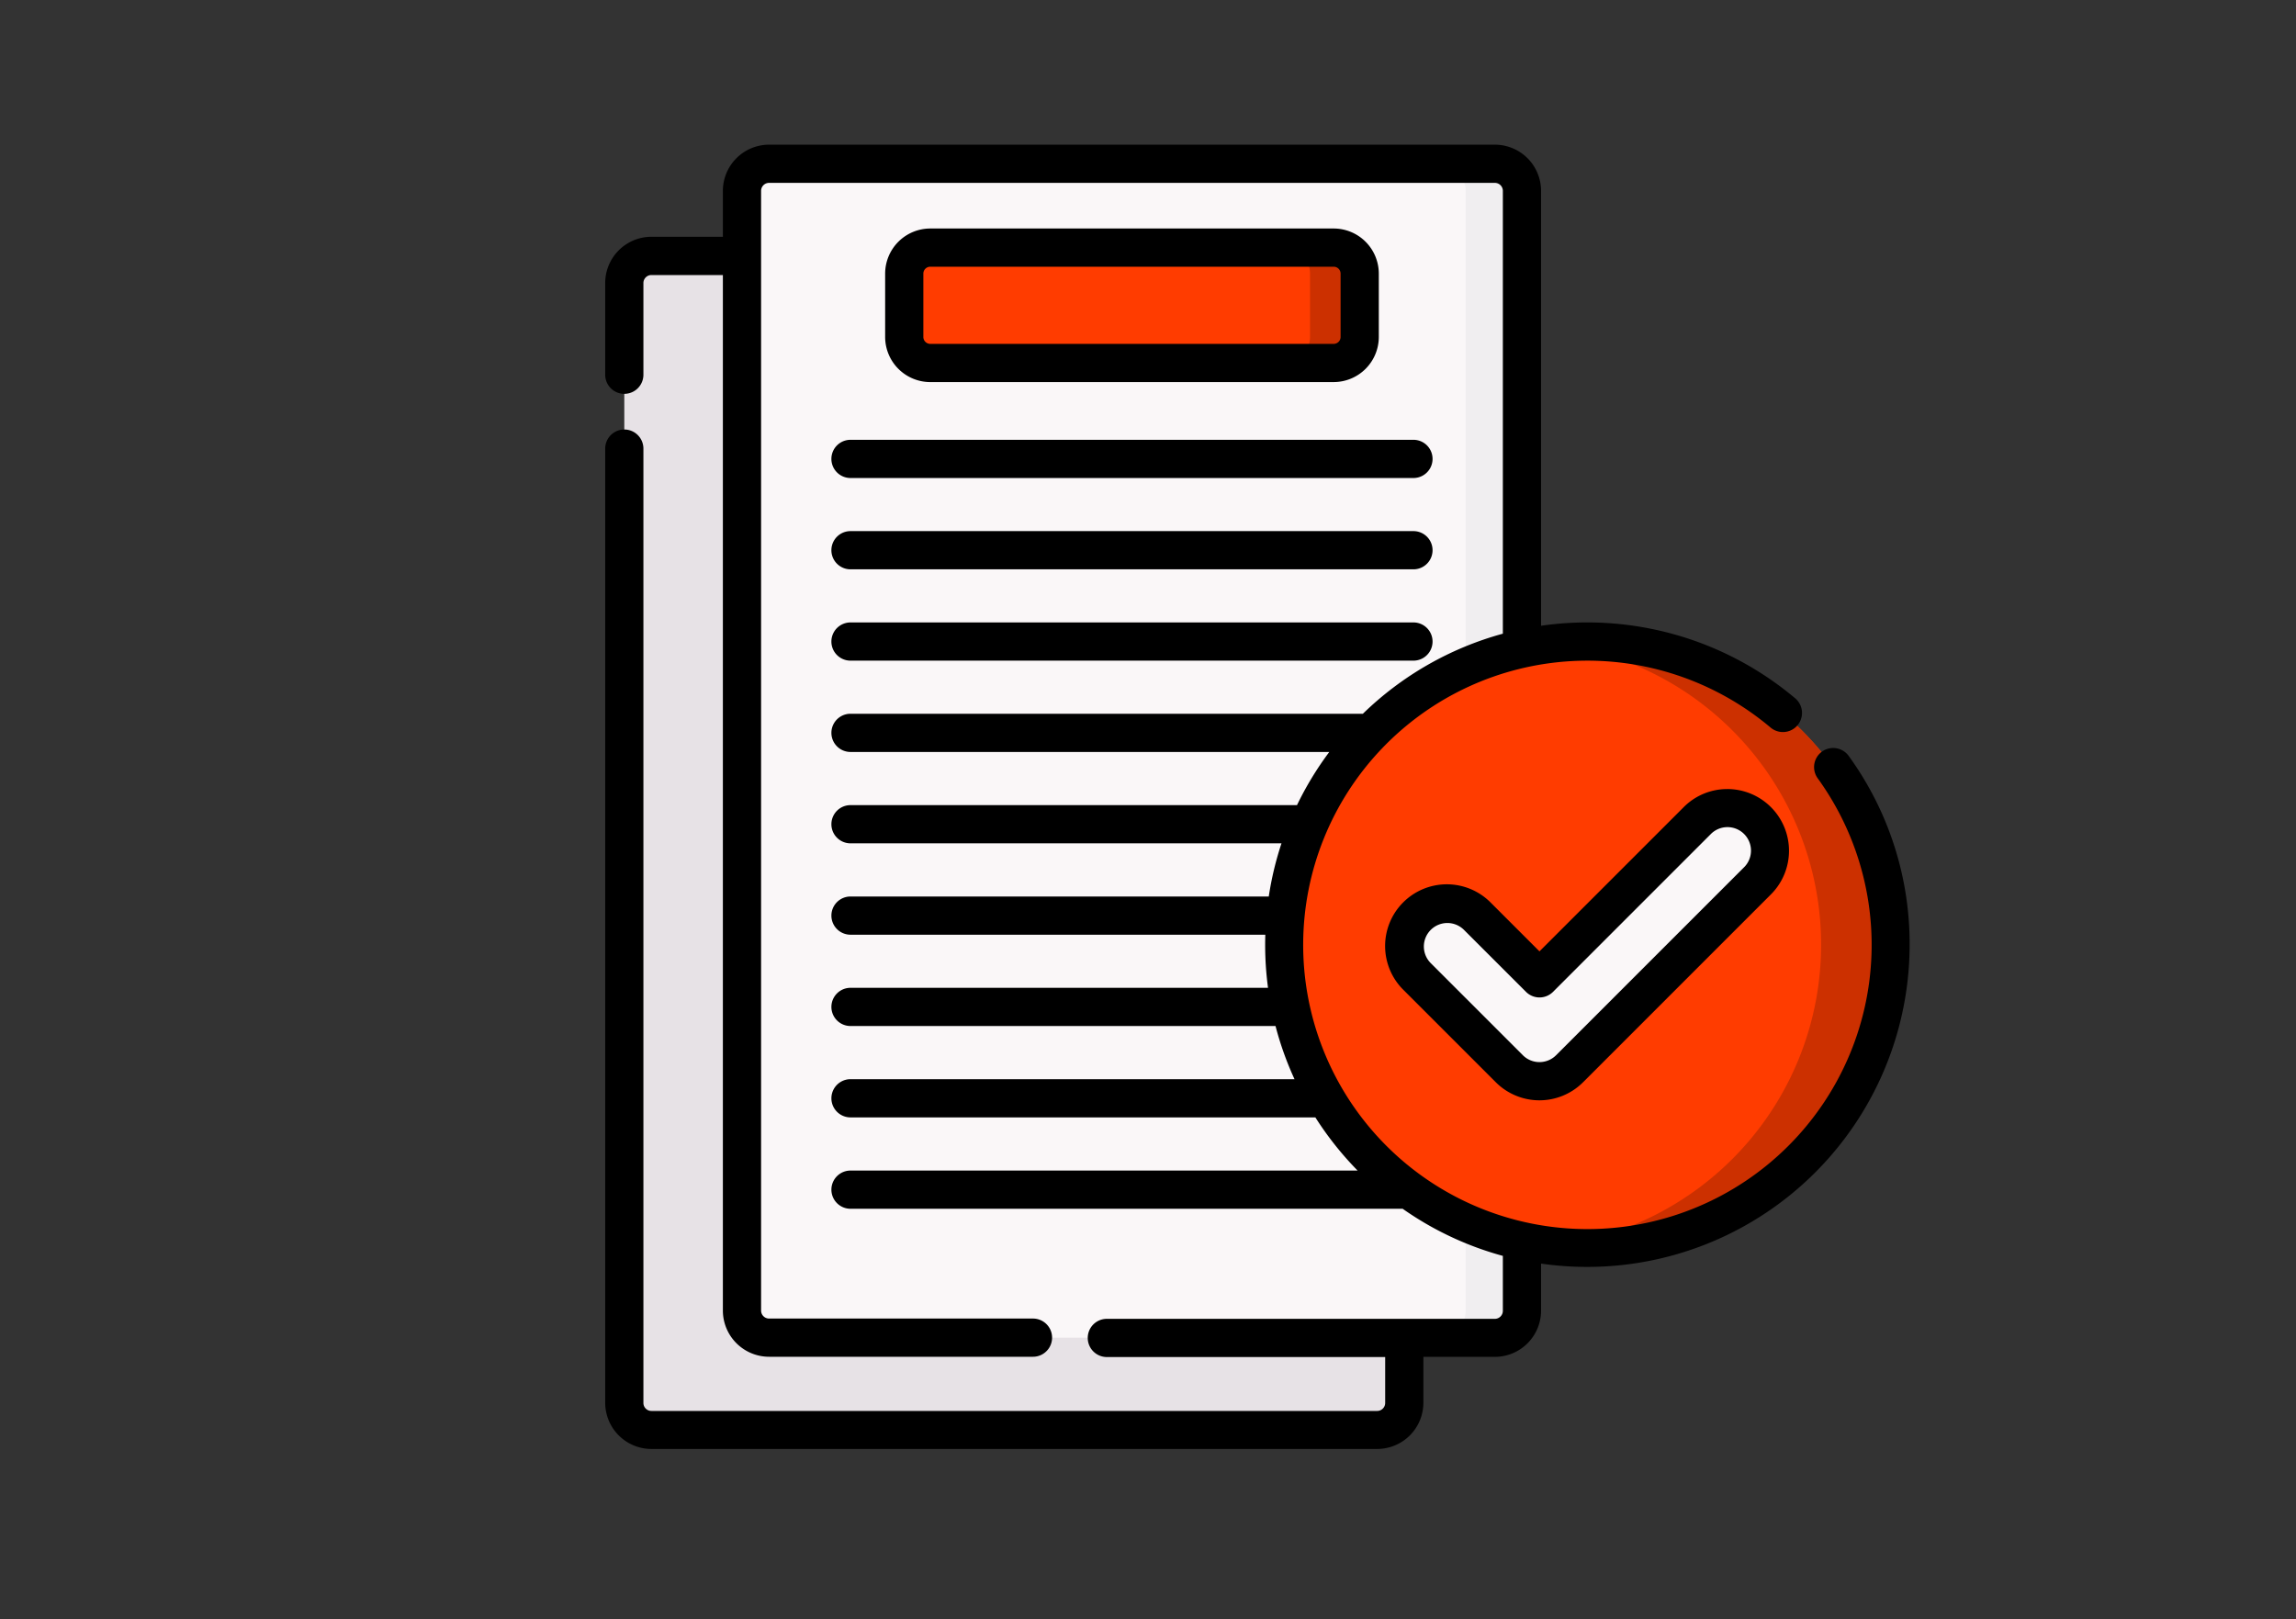 <svg xmlns="http://www.w3.org/2000/svg" xmlns:xlink="http://www.w3.org/1999/xlink" width="190" height="134" viewBox="0 0 190 134">
  <rect x="0" y="0" width="190" height="134" fill="#333333" stroke="none"/>
  <defs>
    <clipPath id="clip-path">
      <rect id="Rectángulo_339855" data-name="Rectángulo 339855" width="190" height="134" fill="#fff" stroke="#707070" stroke-width="1"/>
    </clipPath>
  </defs>
  <g id="Enmascarar_grupo_91" data-name="Enmascarar grupo 91" clip-path="url(#clip-path)">
    <g id="hecho_1_" data-name="hecho(1)" transform="translate(50.082 11.958)">
      <g id="Grupo_953664" data-name="Grupo 953664" transform="translate(1.581 1.596)">
        <path id="Trazado_637227" data-name="Trazado 637227" d="M69.8,140.846H9.742A2.242,2.242,0,0,1,7.5,138.6V45.934a2.242,2.242,0,0,1,2.242-2.242H69.8a2.242,2.242,0,0,1,2.242,2.242V138.6A2.242,2.242,0,0,1,69.8,140.846Z" transform="translate(-7.5 -36.065)" fill="#e7e2e6"/>
        <path id="Trazado_637228" data-name="Trazado 637228" d="M115.993,104.669H55.932a2.242,2.242,0,0,1-2.242-2.242V9.757a2.242,2.242,0,0,1,2.242-2.242h60.061a2.242,2.242,0,0,1,2.242,2.242v92.67A2.242,2.242,0,0,1,115.993,104.669Z" transform="translate(-43.952 -7.515)" fill="#faf7f8"/>
        <path id="Trazado_637229" data-name="Trazado 637229" d="M331.768,7.515h-4.659a2.242,2.242,0,0,1,2.242,2.242v92.67a2.242,2.242,0,0,1-2.242,2.242h4.659a2.242,2.242,0,0,0,2.242-2.242V9.757a2.242,2.242,0,0,0-2.242-2.242Z" transform="translate(-259.727 -7.515)" fill="#f0eef0"/>
        <path id="Trazado_637230" data-name="Trazado 637230" d="M152.918,49.972H119.537a2.154,2.154,0,0,1-2.154-2.154V42.58a2.154,2.154,0,0,1,2.154-2.154h33.381a2.154,2.154,0,0,1,2.154,2.154v5.239A2.154,2.154,0,0,1,152.918,49.972Z" transform="translate(-94.217 -33.487)" fill="#ff3c00"/>
        <path id="Trazado_637231" data-name="Trazado 637231" d="M270.55,40.426h-4.11a2.154,2.154,0,0,1,2.154,2.154v5.239a2.154,2.154,0,0,1-2.154,2.154h4.11a2.154,2.154,0,0,0,2.154-2.154V42.58A2.154,2.154,0,0,0,270.55,40.426Z" transform="translate(-211.849 -33.487)" fill="#cc3000"/>
        <circle id="Elipse_7823" data-name="Elipse 7823" cx="25.087" cy="25.087" r="25.087" transform="translate(54.613 39.54)" fill="#ff3c00"/>
        <path id="Trazado_637232" data-name="Trazado 637232" d="M374.783,195.062a25.346,25.346,0,0,0-2.873.165,25.088,25.088,0,0,1,0,49.845,25.342,25.342,0,0,0,2.873.165,25.087,25.087,0,0,0,0-50.175Z" transform="translate(-295.083 -155.522)" fill="#cc3000"/>
        <g id="Grupo_953663" data-name="Grupo 953663" transform="translate(64.597 53.328)">
          <path id="Trazado_637233" data-name="Trazado 637233" d="M325.035,283.062a3.514,3.514,0,0,1-2.493-1.033l-7.608-7.608a3.526,3.526,0,1,1,4.987-4.987l5.114,5.114L338.086,261.5a3.526,3.526,0,1,1,4.987,4.987l-15.545,15.545A3.516,3.516,0,0,1,325.035,283.062Z" transform="translate(-313.9 -260.464)" fill="#faf7f8"/>
        </g>
      </g>
      <g id="Grupo_953665" data-name="Grupo 953665" transform="translate(0 0.015)">
        <path id="Trazado_637234" data-name="Trazado 637234" d="M147,45.634a3.739,3.739,0,0,0,3.735-3.735V36.66A3.739,3.739,0,0,0,147,32.925H113.618a3.739,3.739,0,0,0-3.735,3.735V41.9a3.739,3.739,0,0,0,3.735,3.735ZM113.045,41.9V36.66a.573.573,0,0,1,.573-.573H147a.573.573,0,0,1,.573.573V41.9a.573.573,0,0,1-.573.573H113.618A.573.573,0,0,1,113.045,41.9Z" transform="translate(-86.717 -25.987)"/>
        <path id="Trazado_637235" data-name="Trazado 637235" d="M90.364,190.724H136.95a1.581,1.581,0,0,0,0-3.162H90.364a1.581,1.581,0,0,0,0,3.162Z" transform="translate(-70.065 -148.022)"/>
        <path id="Trazado_637236" data-name="Trazado 637236" d="M90.364,154.877H136.95a1.581,1.581,0,1,0,0-3.162H90.364a1.581,1.581,0,1,0,0,3.162Z" transform="translate(-70.065 -119.733)"/>
        <path id="Trazado_637237" data-name="Trazado 637237" d="M88.783,117.448a1.581,1.581,0,0,0,1.581,1.581H136.95a1.581,1.581,0,0,0,0-3.162H90.364A1.581,1.581,0,0,0,88.783,117.448Z" transform="translate(-70.065 -91.442)"/>
        <path id="Trazado_637238" data-name="Trazado 637238" d="M334.659,252.965a5.075,5.075,0,0,0-3.612,1.5l-11.933,11.933-4-4a5.108,5.108,0,1,0-7.223,7.223l7.608,7.607a5.107,5.107,0,0,0,7.224,0l15.544-15.544a5.108,5.108,0,0,0-3.611-8.72Zm1.375,6.483-15.545,15.545a1.945,1.945,0,0,1-2.75,0l-7.608-7.608a1.945,1.945,0,1,1,2.751-2.75L318,269.749a1.582,1.582,0,0,0,2.236,0L333.283,256.7a1.945,1.945,0,1,1,2.751,2.75Z" transform="translate(-241.801 -199.636)"/>
        <path id="Trazado_637239" data-name="Trazado 637239" d="M102.9,50.6a1.581,1.581,0,0,0-2.562,1.854,23.521,23.521,0,1,1-3.9-4.2,1.581,1.581,0,1,0,2.04-2.417A26.7,26.7,0,0,0,77.445,39.83V3.838A3.827,3.827,0,0,0,73.622.015H13.561A3.827,3.827,0,0,0,9.738,3.838v3.8H3.823A3.827,3.827,0,0,0,0,11.465v7.59a1.581,1.581,0,0,0,3.162,0v-7.59a.662.662,0,0,1,.661-.661H9.738v85.7a3.827,3.827,0,0,0,3.823,3.823H35.4a1.581,1.581,0,1,0,0-3.162H13.561a.662.662,0,0,1-.661-.661V3.838a.661.661,0,0,1,.661-.661H73.622a.661.661,0,0,1,.661.661V40.486A26.676,26.676,0,0,0,62.7,47.112H20.3a1.581,1.581,0,1,0,0,3.162h39.62a26.711,26.711,0,0,0-2.672,4.4H20.3a1.581,1.581,0,0,0,0,3.162H55.965a26.467,26.467,0,0,0-1.053,4.4H20.3a1.581,1.581,0,0,0,0,3.162H54.626q-.013.415-.013.833a26.8,26.8,0,0,0,.237,3.562H20.3a1.581,1.581,0,0,0,0,3.162H55.471a26.468,26.468,0,0,0,1.572,4.4H20.3a1.581,1.581,0,0,0,0,3.162H58.768a26.874,26.874,0,0,0,3.495,4.4H20.3a1.581,1.581,0,1,0,0,3.162H65.992a26.568,26.568,0,0,0,8.291,3.9v4.548a.662.662,0,0,1-.661.661H41.513a1.581,1.581,0,1,0,0,3.162H64.545v3.8a.662.662,0,0,1-.661.661H3.823a.662.662,0,0,1-.661-.661V25.169a1.581,1.581,0,0,0-3.162,0v78.966a3.828,3.828,0,0,0,3.823,3.823H63.884a3.828,3.828,0,0,0,3.823-3.823v-3.8h5.915a3.827,3.827,0,0,0,3.823-3.823V92.617a26.682,26.682,0,0,0,30.5-26.393A26.475,26.475,0,0,0,102.9,50.6Z" transform="translate(0 -0.015)"/>
      </g>
    </g>
  </g>
</svg>
